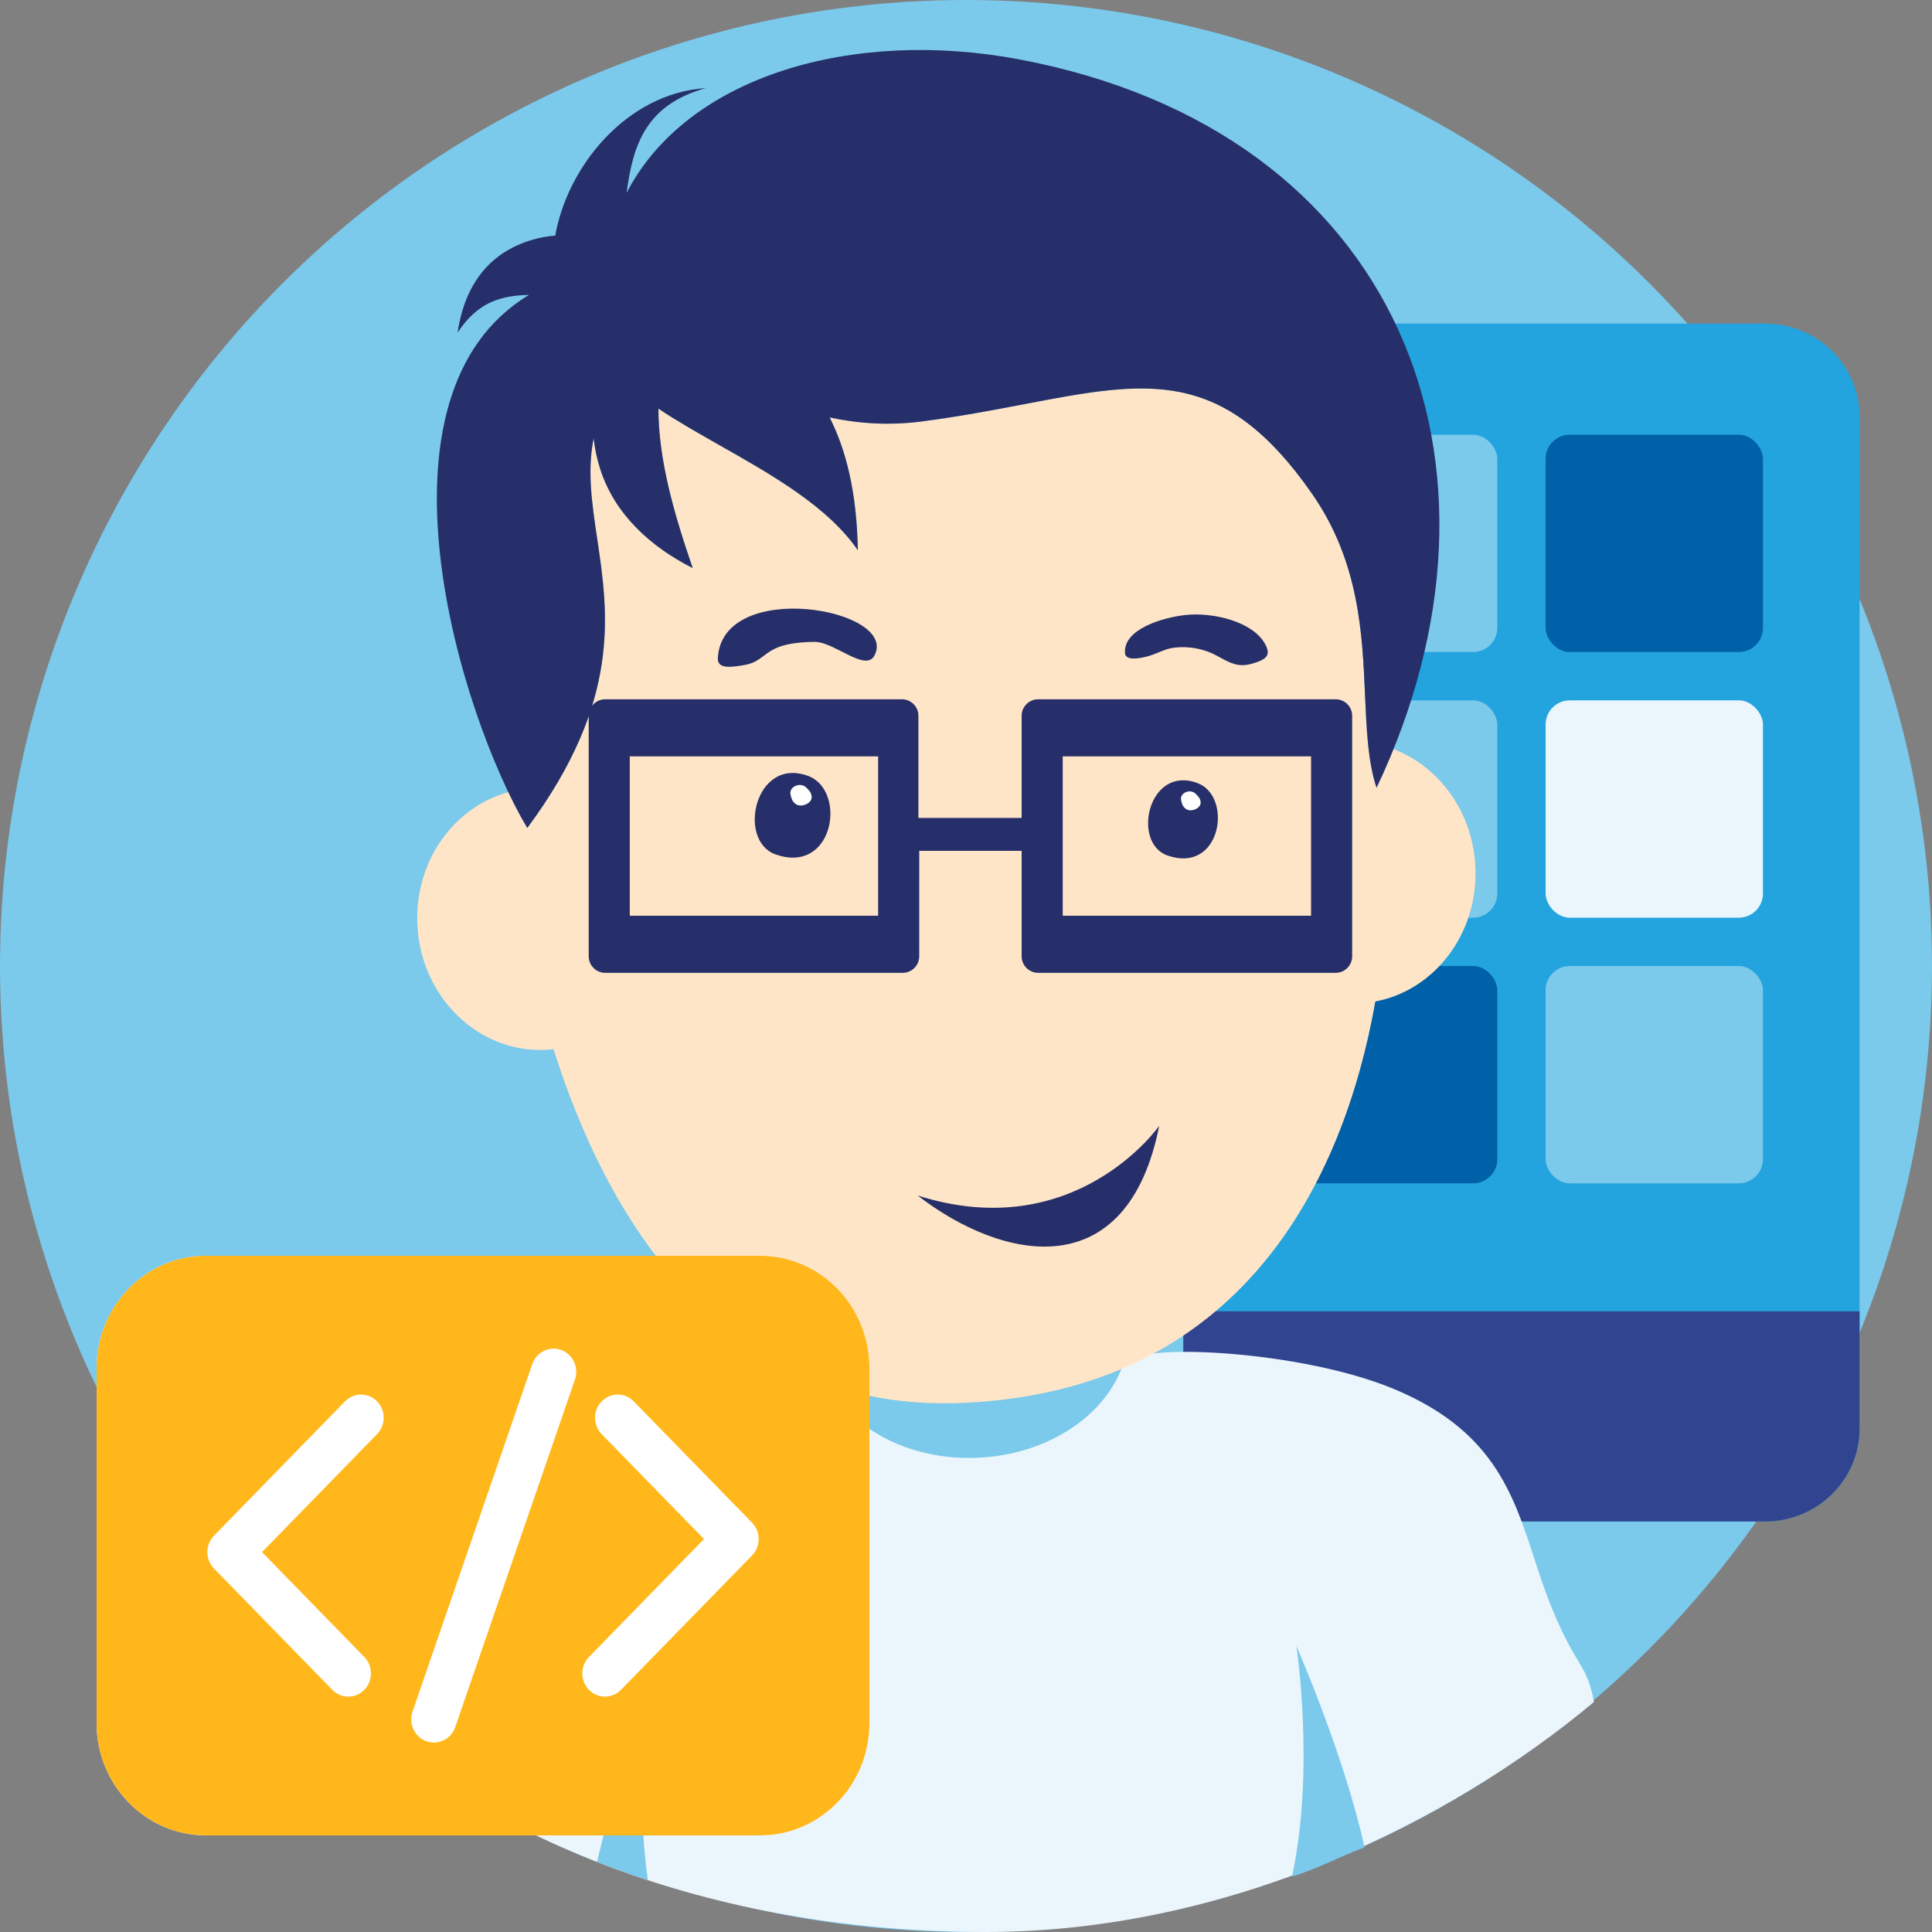 <svg width="80" height="80" viewBox="0 0 80 80" fill="none" xmlns="http://www.w3.org/2000/svg">
<rect x="0" y="0" width="80" height="80" fill="#808080" stroke="none"/>
<g clip-path="url(#clip0_5927_7369)">
<circle cx="40" cy="40" r="40" fill="#7BC9EB"/>
<path d="M73.098 63C75.25 62.995 76.993 61.279 77 59.162V17.239C76.995 15.122 75.25 13.405 73.098 13.4H52.84C50.722 13.405 49.005 15.122 49 17.239V59.16C49.005 61.278 50.722 62.995 52.84 63H73.098Z" fill="#23A4DE"/>
<path d="M73.098 63H52.902C50.75 62.995 49.005 61.278 49 59.16V54.297C61.865 54.297 65.552 54.297 77 54.297V59.162C76.993 61.279 75.25 62.995 73.098 63Z" fill="#31448F"/>
<rect x="53" y="18" width="9" height="9" rx="1" fill="#7BC9EB"/>
<rect x="64" y="18" width="9" height="9" rx="1" fill="#0061A8"/>
<rect x="53" y="29" width="9" height="9" rx="1" fill="#7BC9EB"/>
<rect x="64" y="29" width="9" height="9" rx="1" fill="#EAF5FC"/>
<rect x="53" y="40" width="9" height="9" rx="1" fill="#0061A8"/>
<rect x="64" y="40" width="9" height="9" rx="1" fill="#7BC9EB"/>
<path d="M14 70.477C14.997 65.795 16.319 62.275 19.738 59.115C22.547 56.517 31.962 55.949 33.524 56.532C35.743 53.6 38.583 50.58 38.583 50.58C38.583 50.58 43.619 51.517 46.713 56.387C46.721 56.376 46.728 56.366 46.735 56.358C47.429 55.611 53.941 55.948 57.699 57.506C61.794 59.205 62.645 61.812 63.531 64.53C63.763 65.242 63.998 65.962 64.294 66.675C65.298 69.091 65.733 68.927 66 70.477C60 75.5 50.807 80 40.82 80C29.974 80 20.5 76.5 14 70.477Z" fill="#EAF5FC"/>
<path d="M24.72 77.1C25.554 73.607 26.75 69.377 26.75 69.377C26.75 69.377 26.272 73.864 26.824 77.85C26.11 77.623 25.408 77.36 24.72 77.1Z" fill="#7BC9EB"/>
<path d="M53.5 77.7C54.458 73.287 53.683 68.164 53.683 68.164C53.683 68.164 55.683 72.723 56.5 76.5C55.611 76.815 54.43 77.44 53.5 77.7Z" fill="#7BC9EB"/>
<path d="M40.522 60.361C44.087 60.19 46.866 57.765 46.73 54.946C46.594 52.127 43.595 49.981 40.031 50.153C36.466 50.324 33.687 52.749 33.823 55.568C33.959 58.387 36.958 60.533 40.522 60.361Z" fill="#7BC9EB"/>
<path d="M21.048 32.802C21.313 33.357 21.578 33.856 21.833 34.285C25.731 29.032 25.192 25.416 24.727 22.298C24.51 20.846 24.31 19.501 24.581 18.15C24.632 18.596 24.725 19.031 24.86 19.446C25.469 21.307 26.937 22.639 28.684 23.523C27.897 21.238 27.266 19.025 27.264 16.921C28.029 17.434 28.906 17.931 29.808 18.442C31.973 19.669 34.281 20.977 35.521 22.784C35.477 20.328 35.018 18.607 34.354 17.285C35.519 17.537 36.8 17.63 38.166 17.452C39.734 17.248 41.137 16.98 42.417 16.735C47.517 15.762 50.655 15.163 54.333 20.452C56.284 23.257 56.414 26.25 56.526 28.826C56.587 30.252 56.644 31.55 57 32.619C57.253 32.086 57.487 31.553 57.703 31.02C59.588 31.738 60.983 33.618 61.092 35.886C61.225 38.639 59.416 41.005 56.95 41.469C55.614 49.002 51.364 57.539 39.971 58.087C29.728 58.581 25.032 50.147 22.922 43.445C22.816 43.457 22.708 43.466 22.599 43.471C19.807 43.606 17.426 41.29 17.282 38.299C17.157 35.687 18.776 33.425 21.048 32.802Z" fill="#FFE5C7"/>
<path d="M29.724 27.245C29.697 27.724 30.294 27.625 30.793 27.543L30.805 27.541C31.202 27.475 31.402 27.324 31.62 27.16C31.974 26.892 32.373 26.591 33.736 26.579C34.062 26.576 34.471 26.785 34.867 26.986C35.441 27.279 35.986 27.557 36.204 27.153C37.25 25.212 29.913 23.925 29.724 27.245Z" fill="#262F69"/>
<path d="M52.392 26.679C51.891 25.742 50.233 25.34 49.085 25.466C48.123 25.573 46.514 26.055 46.583 27.039C46.604 27.34 47.056 27.286 47.407 27.206C47.644 27.151 47.819 27.079 47.986 27.01C48.201 26.92 48.401 26.838 48.699 26.81C49.211 26.763 49.739 26.851 50.19 27.055C50.315 27.112 50.432 27.176 50.546 27.238C50.93 27.447 51.282 27.639 51.813 27.49C52.431 27.316 52.643 27.149 52.392 26.679Z" fill="#262F69"/>
<path d="M49.577 32.422C49.639 32.445 49.697 32.472 49.752 32.503C51.025 33.231 50.481 36.177 48.337 35.422C46.852 34.899 47.543 31.675 49.577 32.422Z" fill="#262F69"/>
<path d="M33.649 32.216C33.59 32.182 33.527 32.153 33.46 32.128C31.255 31.319 30.507 34.812 32.116 35.38C34.44 36.198 35.03 33.005 33.649 32.216Z" fill="#262F69"/>
<path d="M48 46.619C48 46.619 44.535 51.581 38 49.504C41.525 52.228 46.674 53.291 48 46.619Z" fill="#262F69"/>
<path d="M49.501 32.861C49.275 32.647 48.846 32.837 48.907 33.128C48.938 33.277 48.968 33.395 49.105 33.496C49.314 33.651 49.733 33.47 49.716 33.224C49.705 33.063 49.618 32.972 49.501 32.861Z" fill="white"/>
<path d="M29.223 3.648C25.939 3.865 23.492 6.902 22.992 9.757C22.133 9.823 21.295 10.128 20.639 10.617C19.635 11.368 19.127 12.532 18.949 13.774C19.776 12.498 20.771 12.233 21.903 12.213C15.014 16.36 19.017 29.542 21.833 34.285C25.731 29.032 25.192 25.416 24.727 22.298C24.51 20.846 24.31 19.501 24.581 18.15C24.632 18.596 24.725 19.031 24.86 19.446C25.469 21.307 26.937 22.639 28.684 23.523C27.897 21.238 27.266 19.025 27.264 16.921C28.029 17.434 28.906 17.931 29.808 18.443C31.973 19.669 34.281 20.977 35.521 22.784C35.477 20.328 35.018 18.607 34.354 17.285C35.519 17.537 36.8 17.63 38.166 17.452C39.734 17.248 41.137 16.98 42.417 16.735C47.517 15.762 50.655 15.163 54.333 20.452C56.284 23.257 56.414 26.25 56.526 28.826C56.587 30.252 56.644 31.55 57 32.619C63.333 19.285 58 5.419 42.167 2.452C35.376 1.18 28.477 3.1 25.944 7.989C26.211 6.032 26.709 4.352 29.223 3.648Z" fill="#262F69"/>
<path d="M33.377 32.603C33.132 32.371 32.667 32.578 32.733 32.893C32.767 33.054 32.799 33.183 32.948 33.292C33.175 33.46 33.629 33.264 33.61 32.997C33.598 32.823 33.504 32.724 33.377 32.603Z" fill="white"/>
<path d="M24.377 29.637V39.6C24.377 39.976 24.685 40.283 25.061 40.283H37.38C37.756 40.283 38.063 39.976 38.063 39.6L38.064 35.233H42.304V39.6C42.304 39.976 42.612 40.283 42.988 40.283H55.306C55.683 40.283 55.99 39.976 55.99 39.6V29.637C55.99 29.262 55.683 28.955 55.306 28.955H42.988C42.612 28.955 42.304 29.262 42.304 29.637V33.868H38.029V29.637C38.029 29.262 37.722 28.955 37.345 28.955H25.061C24.685 28.955 24.377 29.262 24.377 29.637ZM44.005 31.32H54.289V37.918L44.005 37.918V31.32ZM26.078 31.32H36.362V37.918L26.078 37.918V31.32Z" fill="#262F69"/>
<path d="M31.471 51.999H8.529C6.032 51.999 4 54.082 4 56.642V71.356C4 73.917 6.032 75.999 8.529 75.999H31.471C33.968 75.999 36 73.917 36 71.356V56.642C36 54.082 33.968 51.999 31.471 51.999Z" fill="white"/>
<path d="M31.471 51.999H24.981C22.485 51.999 20.453 54.082 20.453 56.642L15.721 71.356C15.721 73.917 17.753 75.999 20.25 75.999H31.471C33.967 75.999 35.999 73.917 35.999 71.356V56.642C35.999 54.082 33.967 51.999 31.471 51.999Z" fill="white"/>
<path d="M31.471 51.999H8.529C6.032 51.999 4 54.082 4 56.642V71.356C4 73.917 6.032 75.999 8.529 75.999H31.471C33.968 75.999 36 73.917 36 71.356V56.642C36 54.082 33.968 51.999 31.471 51.999ZM15.613 59.386L10.849 64.27L15.086 68.613C15.452 68.989 15.452 69.597 15.086 69.972C14.72 70.347 14.126 70.347 13.76 69.972L8.86 64.949C8.494 64.574 8.494 63.966 8.86 63.59L14.287 58.027C14.653 57.652 15.247 57.652 15.613 58.027C15.979 58.402 15.979 59.011 15.613 59.386ZM23.808 57.125L18.851 71.514C18.678 72.015 18.142 72.277 17.654 72.1C17.166 71.924 16.91 71.374 17.082 70.874L22.04 56.485C22.212 55.985 22.747 55.722 23.236 55.899C23.724 56.075 23.98 56.625 23.808 57.125ZM31.14 64.409L25.713 69.972C25.347 70.347 24.753 70.347 24.387 69.972C24.021 69.597 24.021 68.989 24.387 68.613L29.151 63.729L24.914 59.386C24.548 59.011 24.548 58.402 24.914 58.027C25.28 57.652 25.874 57.652 26.24 58.027L31.14 63.05C31.506 63.425 31.506 64.034 31.14 64.409Z" fill="#FFB71B"/>
</g>
<defs>
<clipPath id="clip0_5927_7369">
<rect width="80" height="80" fill="white"/>
</clipPath>
</defs>
</svg>
